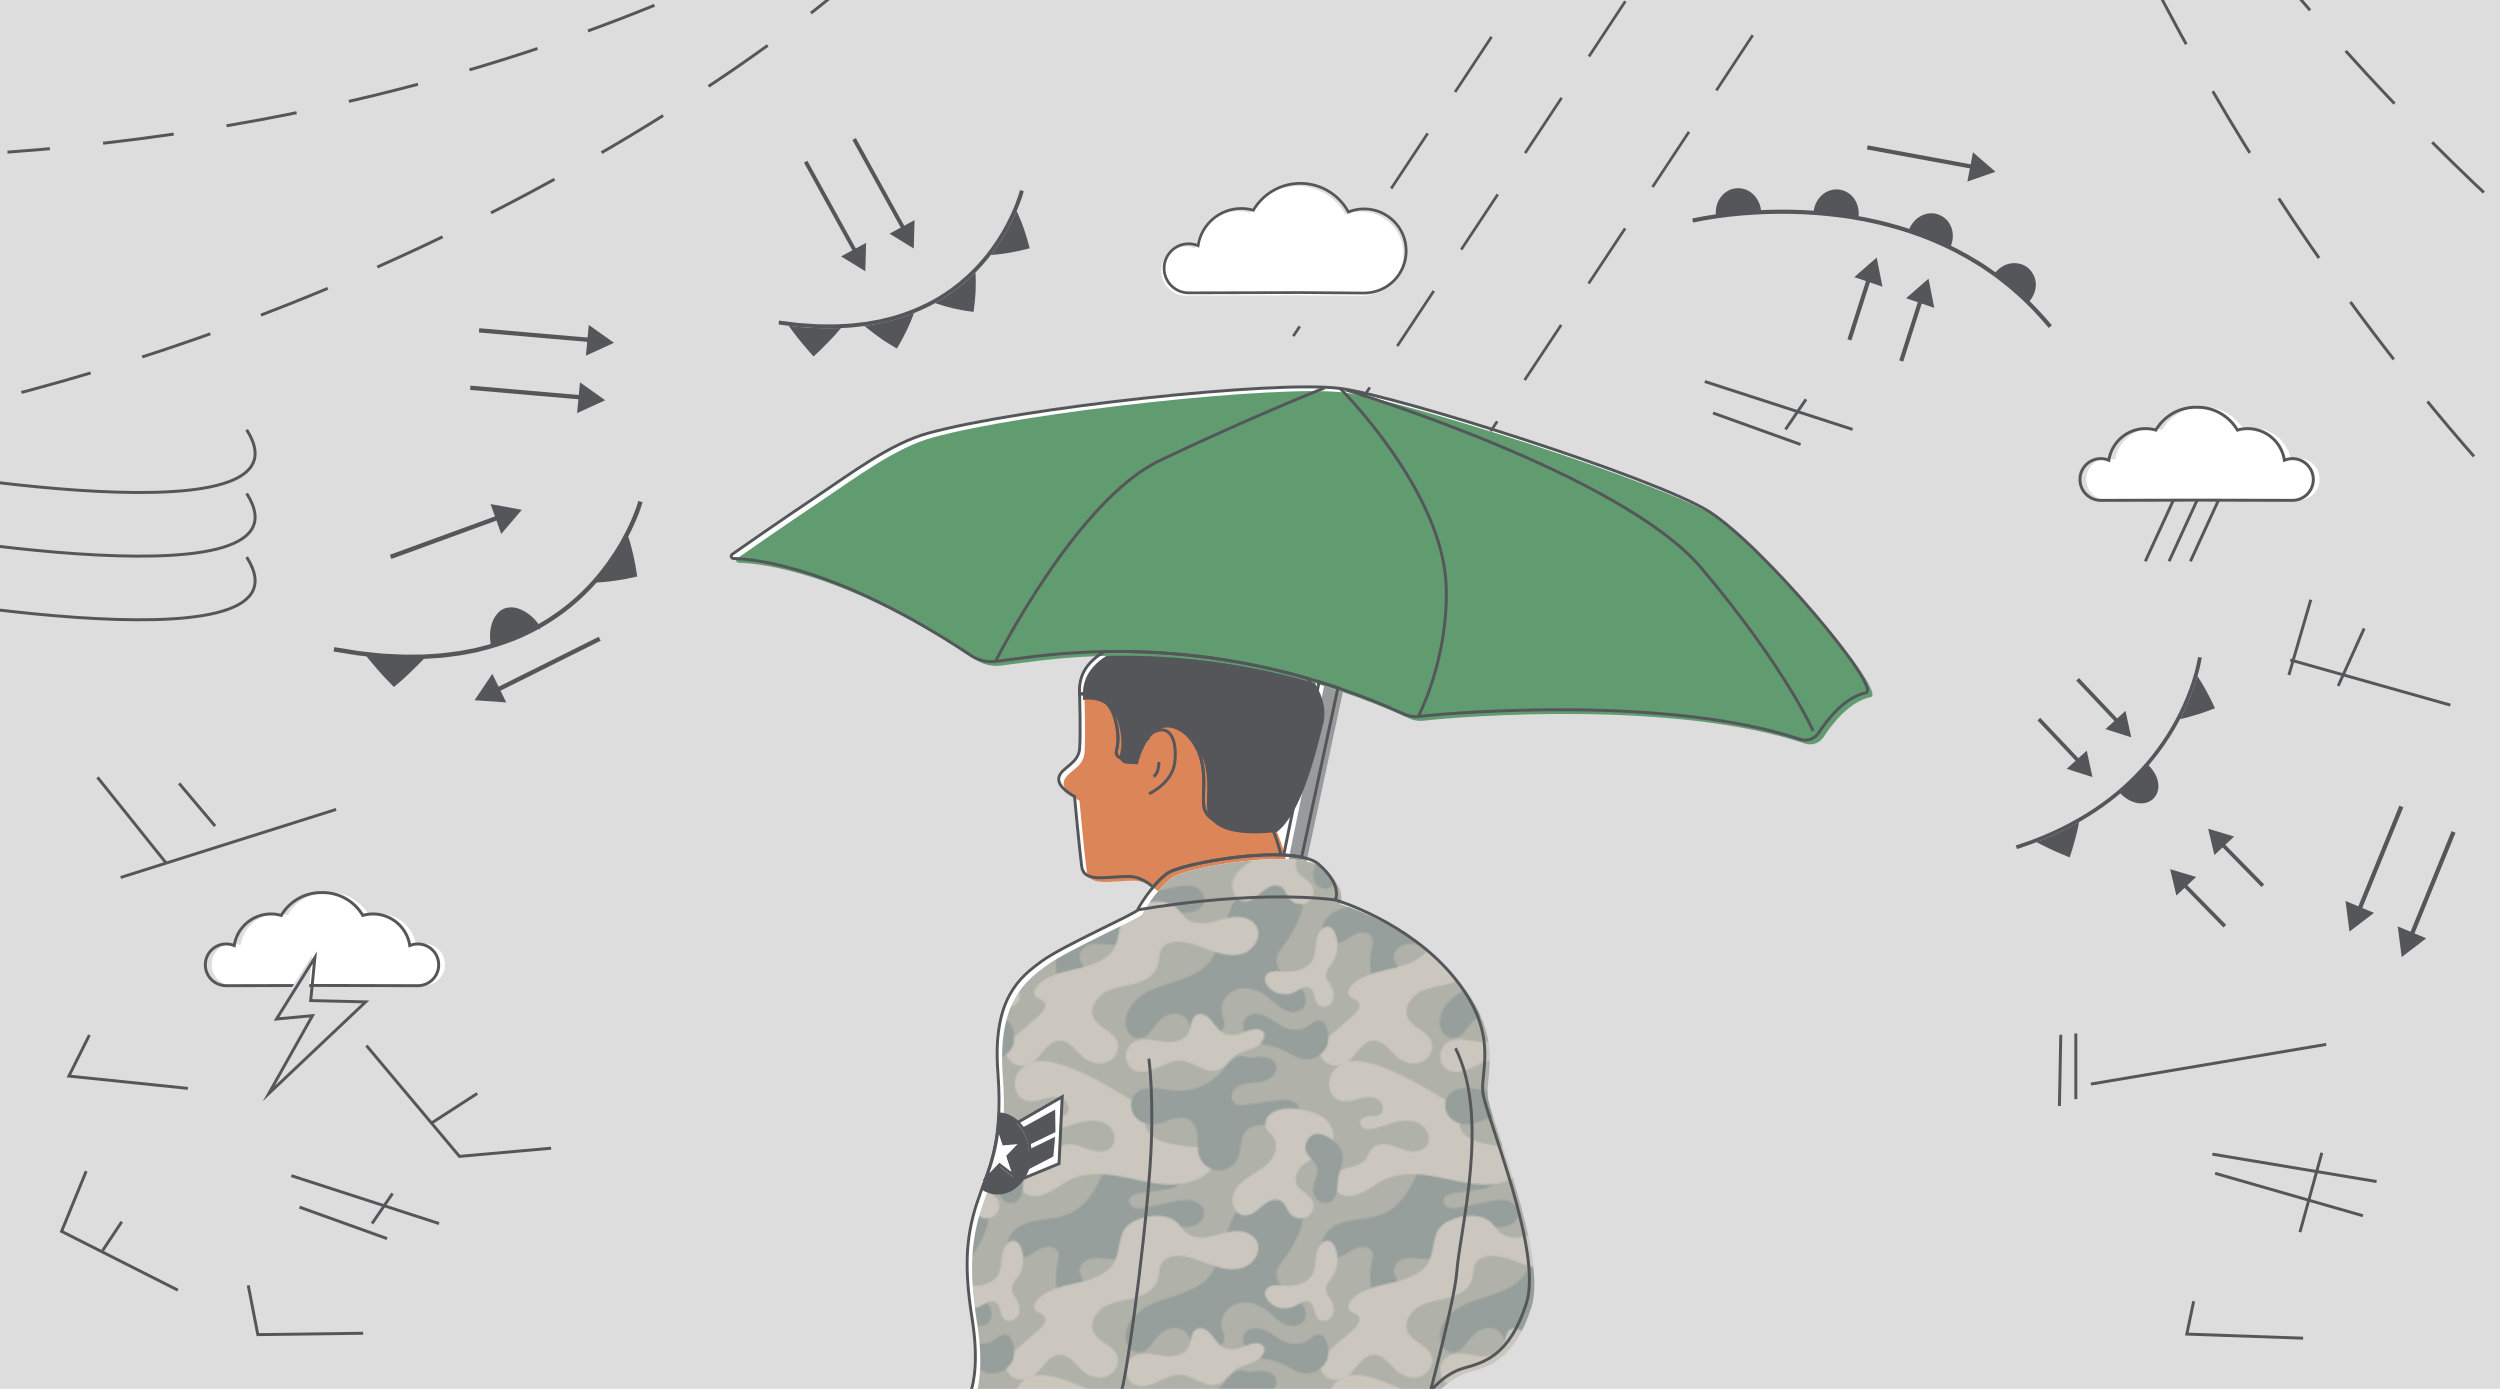 <?xml version="1.0" encoding="UTF-8"?><svg id="Layer_3" xmlns="http://www.w3.org/2000/svg" xmlns:xlink="http://www.w3.org/1999/xlink" viewBox="0 0 841.89 467.717"><defs><style>.cls-1,.cls-2,.cls-3,.cls-4,.cls-5,.cls-6,.cls-7,.cls-8,.cls-9,.cls-10,.cls-11,.cls-12{fill:none;}.cls-2{stroke-width:1.491px;}.cls-2,.cls-3,.cls-13,.cls-4,.cls-5,.cls-14,.cls-6,.cls-7,.cls-15,.cls-16,.cls-8,.cls-9,.cls-10,.cls-11,.cls-12{stroke:#54565a;stroke-miterlimit:10;}.cls-3{stroke-width:1.491px;}.cls-13{stroke-width:.587px;}.cls-13,.cls-17,.cls-14,.cls-15,.cls-16{fill:#54565a;}.cls-18{clip-path:url(#clippath);}.cls-19{fill:#fff;}.cls-20{fill:#989a9c;}.cls-21{fill:#979f9c;}.cls-22{fill:#b0b1a8;}.cls-23{fill:#ddddde;}.cls-24{fill:#cbc7bf;}.cls-25{fill:#dc8559;}.cls-26{fill:#609c70;}.cls-4{stroke-dasharray:0 0 22.278 16.708;}.cls-4,.cls-12{stroke-width:.928px;}.cls-5{stroke-width:1.271px;}.cls-14{stroke-width:.945px;}.cls-6{stroke-width:1.396px;}.cls-27{fill:url(#New_Pattern_Swatch_2);}.cls-28{clip-path:url(#clippath-1);}.cls-7{stroke-width:1.449px;}.cls-16{stroke-width:.689px;}.cls-9{stroke-width:1.334px;}.cls-10{stroke-dasharray:0 0 24.23 18.173;}.cls-11{stroke-dasharray:0 0 24 18;}</style><clipPath id="clippath"><rect class="cls-1" width="841.89" height="467.717"/></clipPath><clipPath id="clippath-1"><rect class="cls-1" x="0" y="0" width="200" height="200"/></clipPath><pattern id="New_Pattern_Swatch_2" x="0" y="0" width="200" height="200" patternTransform="translate(-4942.307 -4184.194) scale(.529)" patternUnits="userSpaceOnUse" viewBox="0 0 200 200"><g><rect class="cls-1" y="0" width="200" height="200"/><g class="cls-28"><rect class="cls-22" x="0" y="0" width="200" height="200"/><path class="cls-21" d="m128.028,84.346c-3.441,6.363-5.064,13.515-7.143,20.443-2.079,6.928-4.779,13.929-9.846,19.092-4.966,5.06-11.748,7.885-18.483,10.099s-13.697,3.978-19.882,7.445c-6.185,3.467-11.65,9.012-13.031,15.966-.605,3.05-.356,6.368,1.247,9.033,1.603,2.665,4.712,4.518,7.796,4.114,4.67-.612,7.247-5.513,10.235-9.154,2.667-3.251,6.362-5.878,10.543-6.335,4.18-.457,8.773,1.697,10.305,5.613,1.011,2.583.704,5.707,2.415,7.889,2.61,3.328,7.812,2.271,11.812.898,3.108-1.067,6.588-2.483,7.717-5.57,1.214-3.318-.887-6.846-1.357-10.347-.868-6.466,4.426-12.701,10.758-14.274,6.332-1.572,13.137.761,18.322,4.722,3.659,2.795,6.753,6.407,10.874,8.46,4.121,2.053,9.917,1.94,12.505-1.868,2.317-3.409.989-8.234-1.665-11.388-2.654-3.154-6.366-5.189-9.599-7.745-3.233-2.557-6.188-6.077-6.229-10.199-.043-4.359,3.106-7.986,5.74-11.46,4.173-5.504,7.447-11.69,9.651-18.236,1.317-3.912,2.245-8.221.888-12.119-1.726-4.96-6.868-8.09-12.051-8.937-12.774-2.086-25.249,2.259-31.521,13.858Z"/><path class="cls-21" d="m248.403,52.107c-2.581,2.31-4.013,5.599-5.523,8.716-4.201,8.674-10.011,17.186-18.751,21.25-8.918,4.148-19.49,3.032-28.663,6.58-4.535,1.754-8.85,4.933-10.413,9.538-1.563,4.604.675,10.601,5.379,11.833,3.116.816,6.382-.522,9.151-2.166,2.769-1.645,5.419-3.66,8.556-4.39,3.137-.73,7.012.316,8.246,3.291.899,2.169.167,4.623-.37,6.909-1.708,7.268-1.299,15.02,1.164,22.068,1.653,4.729,4.997,9.669,9.991,10.072,4.013.324,7.832-2.705,9.124-6.519,1.291-3.814.361-8.131-1.744-11.563-1.82-2.967-4.58-5.725-4.558-9.206.027-4.25,4.385-7.326,8.592-7.926,4.207-.6,8.457.49,12.705.619,4.248.129,9.037-1.069,11.159-4.751,2.409-4.182.554-10.133,3.709-13.785,2.057-2.381,5.517-2.866,8.659-3.031,4.975-.26,9.971-.116,14.923.43,3.993.441,8.082,1.137,11.981.166s7.596-4.181,7.608-8.199c.012-3.954-3.579-7.176-7.421-8.112-3.841-.935-7.867-.127-11.737.681-5.921,1.238-11.842,2.475-17.763,3.713-2.287.478-4.684.953-6.928.304-2.244-.649-4.235-2.82-3.833-5.121.518-2.967,4.176-4.006,7.159-4.429,5.736-.813,11.471-1.627,17.207-2.44,4.69-.665,11.27-3.247,8.178-9.114-2.084-3.954-7.182-5.915-11.319-6.311-9.96-.954-26.054-6.64-34.467.889Z"/><path class="cls-24" d="m231.086,125.698c-9.578,2.35-20.029,3.841-27.245,10.563-2.024,1.885-3.77,4.977-2.221,7.269,1.353,2.002,4.473,2.113,5.881,4.076,1.98,2.759-.809,6.369-3.381,8.587-4.599,3.966-9.198,7.932-13.797,11.899-3.452,2.977-7.194,6.559-7.16,11.117.03,4.062,3.419,7.645,7.379,8.55,3.959.905,8.215-.552,11.314-3.177,2.579-2.185,4.437-5.082,6.7-7.592,2.264-2.51,5.204-4.741,8.581-4.869,6.527-.248,10.495,6.82,15.601,10.893,4.191,3.343,10.146,4.774,15.082,2.683,4.937-2.091,8.137-8.155,6.191-13.151-2.642-6.783-12.324-8.515-15.196-15.204-2.574-5.996,1.875-12.997,7.603-16.122,5.728-3.125,12.459-3.659,18.752-5.384s12.83-5.356,14.697-11.608c1.031-3.452.522-7.391,2.398-10.466,2.13-3.491,6.674-4.698,10.763-4.614,7.128.147,13.813,3.213,20.523,5.622,6.71,2.409,14.169,4.186,20.875,1.766,6.706-2.42,11.689-10.591,8.387-16.909-2.478-4.741-8.47-6.609-13.809-6.267-5.339.342-10.406,2.386-15.648,3.457-5.242,1.071-11.178,1.002-15.35-2.347-2.363-1.897-3.896-4.644-6.111-6.712-7.312-6.826-22.784-4.487-30.392,1.321-8.72,6.657-4.064,20.54-12.523,28.226-4.914,4.465-11.552,6.835-17.896,8.392Z"/><path class="cls-21" d="m48.403,52.107c-2.581,2.31-4.013,5.599-5.523,8.716-4.201,8.674-10.012,17.186-18.751,21.25-8.918,4.148-19.49,3.032-28.663,6.58-4.535,1.754-8.85,4.933-10.413,9.538-1.563,4.604.675,10.601,5.379,11.833,3.116.816,6.382-.522,9.151-2.166,2.769-1.645,5.419-3.66,8.556-4.39,3.137-.73,7.012.316,8.246,3.291.899,2.169.167,4.623-.37,6.909-1.708,7.268-1.299,15.02,1.164,22.068,1.653,4.729,4.997,9.669,9.991,10.072,4.013.324,7.832-2.705,9.124-6.519,1.291-3.814.361-8.131-1.744-11.563-1.82-2.967-4.58-5.725-4.558-9.206.027-4.25,4.385-7.326,8.592-7.926,4.207-.6,8.457.49,12.705.619s9.037-1.069,11.159-4.751c2.409-4.182.554-10.133,3.709-13.785,2.057-2.381,5.517-2.866,8.659-3.031,4.975-.26,9.971-.116,14.923.43,3.993.441,8.082,1.137,11.981.166,3.898-.971,7.596-4.181,7.608-8.199.011-3.954-3.579-7.176-7.421-8.112s-7.867-.127-11.737.681c-5.921,1.238-11.842,2.475-17.763,3.713-2.287.478-4.684.953-6.928.304-2.244-.649-4.235-2.82-3.833-5.121.518-2.967,4.176-4.006,7.159-4.429,5.736-.813,11.471-1.627,17.207-2.44,4.69-.665,11.27-3.247,8.178-9.114-2.084-3.954-7.182-5.915-11.319-6.311-9.96-.954-26.054-6.64-34.467.889Z"/><path class="cls-24" d="m31.086,125.698c-9.577,2.35-20.029,3.841-27.245,10.563-2.024,1.885-3.77,4.977-2.221,7.269,1.353,2.002,4.473,2.113,5.881,4.076,1.98,2.759-.809,6.369-3.381,8.587-4.599,3.966-9.198,7.932-13.798,11.899-3.452,2.977-7.194,6.559-7.16,11.117.03,4.062,3.419,7.645,7.379,8.55,3.96.905,8.215-.552,11.314-3.177,2.579-2.185,4.437-5.082,6.7-7.592,2.264-2.51,5.204-4.741,8.581-4.869,6.527-.248,10.495,6.82,15.601,10.893,4.191,3.343,10.146,4.774,15.082,2.683,4.936-2.091,8.137-8.155,6.191-13.151-2.642-6.783-12.325-8.515-15.196-15.204-2.574-5.996,1.875-12.997,7.603-16.122,5.728-3.125,12.459-3.659,18.752-5.384s12.83-5.356,14.697-11.608c1.031-3.452.522-7.391,2.398-10.466,2.13-3.491,6.674-4.698,10.763-4.614,7.128.147,13.813,3.213,20.523,5.622,6.71,2.409,14.17,4.186,20.875,1.766,6.706-2.42,11.689-10.591,8.387-16.909-2.478-4.741-8.47-6.609-13.809-6.267-5.339.342-10.406,2.386-15.648,3.457-5.242,1.071-11.178,1.002-15.35-2.347-2.363-1.897-3.896-4.644-6.111-6.712-7.312-6.826-22.784-4.487-30.392,1.321-8.72,6.657-4.064,20.54-12.523,28.226-4.914,4.465-11.552,6.835-17.896,8.392Z"/><path class="cls-24" d="m190.61,192.74c-3.753,5.869-1.699,15.227,4.892,17.484,3.795,1.299,7.937.139,11.806-.919s8.137-1.98,11.768-.276c3.631,1.705,5.526,7.234,2.443,9.8-1.948,1.622-4.773,1.34-7.303,1.496-2.53.156-5.551,1.443-5.67,3.975-.077,1.644,1.239,3.109,2.782,3.684s3.254.437,4.878.168c5.325-.884,10.344-3.075,15.606-4.279s11.162-1.294,15.648,1.709c4.485,3.003,6.537,9.908,3.022,14.004-2.682,3.126-7.429,3.564-11.448,2.662s-7.735-2.878-11.754-3.784c-4.018-.906-8.765-.476-11.454,2.644-1.722,1.998-2.313,4.762-3.954,6.827-2.5,3.147-6.812,4.03-10.718,4.976-3.906.946-8.209,2.554-9.772,6.256-1.876,4.443,1.605,9.783,6.189,11.28s9.641.043,13.891-2.236c4.25-2.279,8.041-5.364,12.376-7.477,9.392-4.579,20.438-4.186,30.733-2.399,10.295,1.787,20.416,4.867,30.853,5.353,10.438.486,21.669-2.071,28.724-9.778,1.569-1.714,2.927-3.716,3.38-5.995.452-2.279-.154-4.868-1.95-6.342-1.914-1.572-4.624-1.574-7.101-1.592-7.155-.051-14.305-.875-21.285-2.453-3.764-.851-7.582-1.972-10.631-4.338s-5.197-6.235-4.545-10.038c.344-2.006,1.426-4.023.828-5.968-.537-1.745-2.251-2.81-3.835-3.718-13.101-7.51-26.074-16.259-40.044-22.087-11.339-4.731-29.766-12.072-38.356,1.361Z"/><path class="cls-24" d="m-9.389,192.74c-3.753,5.869-1.699,15.227,4.892,17.484,3.795,1.299,7.937.139,11.806-.919s8.137-1.98,11.768-.276,5.526,7.234,2.443,9.8c-1.948,1.622-4.773,1.34-7.303,1.496-2.53.156-5.551,1.443-5.67,3.975-.077,1.644,1.239,3.109,2.782,3.684,1.542.575,3.254.437,4.878.168,5.325-.884,10.344-3.075,15.606-4.279s11.162-1.294,15.648,1.709c4.485,3.003,6.537,9.908,3.022,14.004-2.682,3.126-7.429,3.564-11.448,2.662-4.019-.903-7.735-2.878-11.754-3.784-4.018-.906-8.765-.476-11.454,2.644-1.722,1.998-2.313,4.762-3.954,6.827-2.499,3.147-6.812,4.03-10.718,4.976-3.906.946-8.209,2.554-9.772,6.256-1.876,4.443,1.605,9.783,6.189,11.28,4.584,1.497,9.642.043,13.891-2.236,4.25-2.279,8.041-5.364,12.376-7.477,9.392-4.579,20.438-4.186,30.733-2.399,10.295,1.787,20.416,4.867,30.853,5.353,10.438.486,21.669-2.071,28.724-9.778,1.569-1.714,2.927-3.716,3.38-5.995.452-2.279-.154-4.868-1.95-6.342-1.914-1.572-4.624-1.574-7.101-1.592-7.155-.051-14.305-.875-21.285-2.453-3.764-.851-7.582-1.972-10.631-4.338s-5.197-6.235-4.545-10.038c.344-2.006,1.426-4.023.828-5.968-.537-1.745-2.251-2.81-3.835-3.718-13.101-7.51-26.074-16.259-40.044-22.087-11.34-4.731-29.766-12.072-38.356,1.361Z"/><path class="cls-21" d="m137.222,183.136c-2.796-2.054-6.886-1.186-9.679.873-2.793,2.059-4.703,5.064-6.958,7.701-7.324,8.563-18.895,13.302-30.121,12.336-4.552-.392-9.016-1.657-13.584-1.76s-9.528,1.226-12.231,4.91c-2.829,3.854-2.325,9.604.7,13.307,3.025,3.702,8.137,5.366,12.882,4.784,3.832-.47,7.368-2.233,11.074-3.313s7.995-1.384,11.161.825c3.433,2.394,4.506,6.98,4.696,11.161.19,4.181-.209,8.521,1.323,12.415,1.901,4.83,6.884,8.279,12.074,8.355,5.19.077,10.273-3.223,12.316-7.995,2.335-5.455.998-12.393,4.821-16.931,3.099-3.679,8.483-4.35,13.287-4.114s9.776,1.091,14.313-.504c4.538-1.595,8.256-6.883,6.114-11.189-1.157-2.324-3.706-3.699-6.269-4.114-2.563-.415-5.179-.016-7.747.372-6.503.983-13.017,1.896-19.54,2.739-2.395.31-5.055.547-7.006-.876-2.545-1.856-2.586-5.926-.735-8.474,1.851-2.548,5.023-3.799,8.125-4.347,4.262-.752,8.752-.44,12.791-1.995s7.52-6.033,5.895-10.044c-1.64-4.049-6.945-4.807-11.311-4.949-2.121.175-4.271.653-6.392.828Z"/><path class="cls-24" d="m190.61-7.26c-3.753,5.869-1.699,15.227,4.892,17.484,3.795,1.299,7.937.139,11.806-.919s8.137-1.98,11.768-.276c3.631,1.705,5.526,7.234,2.443,9.8-1.948,1.622-4.773,1.34-7.303,1.496-2.53.155-5.551,1.443-5.67,3.974-.077,1.644,1.239,3.109,2.782,3.684s3.254.437,4.878.168c5.325-.884,10.344-3.075,15.606-4.279,5.262-1.203,11.162-1.294,15.648,1.709,4.485,3.003,6.537,9.908,3.022,14.004-2.682,3.127-7.429,3.564-11.448,2.662-4.019-.903-7.735-2.878-11.754-3.784-4.018-.906-8.765-.476-11.454,2.644-1.722,1.998-2.313,4.762-3.954,6.827-2.5,3.147-6.812,4.03-10.718,4.975-3.906.946-8.209,2.554-9.772,6.256-1.876,4.443,1.605,9.783,6.189,11.28,4.584,1.497,9.641.043,13.891-2.236,4.25-2.279,8.041-5.364,12.376-7.477,9.392-4.579,20.438-4.186,30.733-2.399,10.295,1.787,20.416,4.867,30.853,5.353,10.438.486,21.669-2.071,28.724-9.778,1.569-1.714,2.927-3.716,3.38-5.995.452-2.279-.154-4.868-1.95-6.342-1.914-1.572-4.624-1.574-7.101-1.592-7.155-.051-14.305-.875-21.285-2.453-3.764-.851-7.582-1.972-10.631-4.338-3.049-2.366-5.197-6.235-4.545-10.038.344-2.006,1.426-4.023.828-5.968-.537-1.745-2.251-2.81-3.835-3.718-13.101-7.51-26.074-16.259-40.044-22.087-11.339-4.732-29.766-12.072-38.356,1.361Z"/><path class="cls-24" d="m-9.389-7.26c-3.753,5.869-1.699,15.227,4.892,17.484,3.795,1.299,7.937.139,11.806-.919s8.137-1.98,11.768-.276c3.631,1.705,5.526,7.234,2.443,9.8-1.948,1.622-4.773,1.34-7.303,1.496-2.53.155-5.551,1.443-5.67,3.974-.077,1.644,1.239,3.109,2.782,3.684,1.542.575,3.254.437,4.878.168,5.325-.884,10.344-3.075,15.606-4.279,5.262-1.203,11.162-1.294,15.648,1.709,4.485,3.003,6.537,9.908,3.022,14.004-2.682,3.127-7.429,3.564-11.448,2.662-4.019-.903-7.735-2.878-11.754-3.784s-8.765-.476-11.454,2.644c-1.722,1.998-2.313,4.762-3.954,6.827-2.499,3.147-6.812,4.03-10.718,4.975-3.906.946-8.209,2.554-9.772,6.256-1.876,4.443,1.605,9.783,6.189,11.28,4.584,1.497,9.642.043,13.891-2.236,4.25-2.279,8.041-5.364,12.376-7.477,9.392-4.579,20.438-4.186,30.733-2.399,10.295,1.787,20.416,4.867,30.853,5.353,10.438.486,21.669-2.071,28.724-9.778,1.569-1.714,2.927-3.716,3.38-5.995.452-2.279-.154-4.868-1.95-6.342-1.914-1.572-4.624-1.574-7.101-1.592-7.155-.051-14.305-.875-21.285-2.453-3.764-.851-7.582-1.972-10.631-4.338-3.049-2.366-5.197-6.235-4.545-10.038.344-2.006,1.426-4.023.828-5.968-.537-1.745-2.251-2.81-3.835-3.718C55.909,5.957,42.936-2.792,28.967-8.62,17.627-13.352-.799-20.693-9.389-7.26Z"/><path class="cls-21" d="m137.222-16.864c-2.796-2.054-6.886-1.186-9.679.873-2.793,2.059-4.703,5.064-6.958,7.701-7.324,8.563-18.895,13.302-30.121,12.336-4.552-.392-9.016-1.657-13.584-1.76s-9.528,1.226-12.231,4.91c-2.829,3.854-2.325,9.604.7,13.307,3.025,3.702,8.137,5.366,12.882,4.784,3.832-.47,7.368-2.233,11.074-3.313,3.706-1.08,7.995-1.384,11.161.824,3.433,2.394,4.506,6.98,4.696,11.161.19,4.181-.209,8.521,1.323,12.415,1.901,4.83,6.884,8.279,12.074,8.356,5.19.077,10.273-3.223,12.316-7.995,2.335-5.455.998-12.393,4.821-16.931,3.099-3.678,8.483-4.35,13.287-4.114,4.804.237,9.776,1.091,14.313-.504,4.538-1.595,8.256-6.883,6.114-11.189-1.157-2.325-3.706-3.699-6.269-4.114-2.563-.415-5.179-.016-7.747.372-6.503.983-13.017,1.896-19.54,2.739-2.395.31-5.055.547-7.006-.876-2.545-1.856-2.586-5.926-.735-8.474,1.851-2.548,5.023-3.799,8.125-4.347,4.262-.752,8.752-.44,12.791-1.995,4.039-1.555,7.52-6.033,5.895-10.044-1.64-4.049-6.945-4.808-11.311-4.949-2.121.175-4.271.653-6.392.828Z"/><path class="cls-24" d="m152.61,17.973c-3.535,2.251-5.714,7.213-3.504,10.773.966,1.555,2.576,2.589,3.757,3.988,3.614,4.284,2.324,11.08-1.153,15.475-3.478,4.395-8.599,7.093-13.293,10.154-4.694,3.062-9.336,6.963-10.83,12.365s1.747,12.333,7.337,12.731c4.435.316,8.04-3.252,11.406-6.156s8.301-5.434,12.028-3.01c2.63,1.711,3.411,5.176,5.366,7.63,2.51,3.151,7.277,4.359,10.873,2.544s5.439-6.608,3.755-10.267c-2.057-4.469-8.014-6.101-10.067-10.571-1.781-3.878.115-8.599,3.175-11.574,3.059-2.974,7.082-4.695,10.797-6.794,3.715-2.099,7.383-4.878,8.806-8.9,2.218-6.266-2.045-13.337-7.859-16.558-7.479-4.143-22.919-6.718-30.594-1.831Z"/><path class="cls-21" d="m161.073,164.015c-4.476-1.754-8.064-5.235-12.389-7.332-4.325-2.097-10.329-2.341-13.191,1.521-2.341,3.16-1.447,7.89,1.142,10.85,2.589,2.96,6.454,4.468,10.269,5.423,3.815.955,7.765,1.474,11.406,2.96,4.71,1.923,8.814,5.427,13.821,6.329,6.325,1.139,13.19-2.692,15.542-8.673,1.822-4.633.186-17.564-6.763-15.65-3.031.835-5.521,4.257-8.992,5.141-3.562.907-7.409.776-10.845-.57Z"/><path class="cls-24" d="m113.359,158.673c-2.131-2.5-5.68-4.427-8.642-3.007-4.096,1.964-3.475,7.983-5.688,11.95-3.074,5.509-10.806,5.901-17.032,4.889-6.226-1.012-13.217-2.565-18.373,1.069-5.545,3.908-5.382,13.732.517,17.08,4.628,2.626,10.467,1.029,15.314-1.167,4.847-2.196,9.772-5.006,15.081-4.643,8.176.559,15.536,8.569,23.329,6.032,4.9-1.596,7.614-6.808,11.911-9.652,4.886-3.234,12.335-3.128,16.025-8.154,3.019-4.112,2.517-7.476-2.265-8.223-4.597-.717-10.154,3.074-14.718,3.614-8.553,1.012-10.575-4.06-15.459-9.788Z"/><path class="cls-24" d="m183.312,102.182c-2.087,2.506-2.645,5.919-2.963,9.164-.319,3.245-.509,6.623-2.062,9.49-1.777,3.282-5.173,5.466-8.767,6.474s-7.397.959-11.117.665c-3.652-.289-8.243-.326-9.878,2.954-1.233,2.473.115,5.513,2.047,7.49,4.145,4.24,11.102,5.408,16.404,2.753,3.059-1.532,6.404-4.246,9.442-2.673,3.695,1.913,2.465,7.982,5.48,10.848,2.637,2.507,7.478.957,9.113-2.293,1.635-3.251.7-7.283-1.236-10.363-1.087-1.729-2.509-3.365-2.809-5.386-.511-3.439,2.316-6.33,4.217-9.241,3.261-4.995,3.728-11.07,2.125-16.708-1.431-5.032-5.52-8.547-9.995-3.174Z"/><path class="cls-21" d="m178.639,32.088c-4.083,1.946-5.997,7.465-3.995,11.521,1.771,3.587,5.971,5.83,6.791,9.745.772,3.681-1.773,7.165-2.576,10.839-.686,3.138.034,6.668,2.285,8.959s6.1,3.021,8.818,1.308c2.18-1.374,3.306-3.96,3.762-6.496.456-2.536.367-5.143.766-7.688.462-2.944,1.564-5.744,2.317-8.626.753-2.883,1.145-5.987.186-8.808-1.97-5.793-12.225-13.675-18.355-10.754Z"/></g></g></pattern></defs><g class="cls-18"><rect class="cls-23" width="841.89" height="467.717"/><g><path class="cls-19" d="m443.713,229.245c-1.287-.396-2.57-.782-3.845-1.15.989,1.51,2.139,3.62,2.834,6.094l1.011-4.944Z"/><path class="cls-19" d="m427.642,277.902s1.929,4.246,3.2,9.648c.317.01.624.029.935.044l5.137-25.113c-2.426,6.474-5.496,12.485-9.272,15.422Z"/><path class="cls-19" d="m427.642,277.902c-12.529,1.528-20.198-.674-22.337-5.258-2.139-4.584,3.563-18.707-8.354-27.569-11.918-8.862-16.374,10.025-16.374,10.025l-3.35-.181c-1.263-.068-2.117-1.287-1.771-2.503.597-2.094.953-5.665-.561-11.017-2.68-9.475-11.863-8.02-11.863-8.02,0,0,.395,13.04.019,18.308-.376,5.268-6.234,6.375-6.987,9.762-.753,3.387,5.264,6.412,5.264,6.412,0,0,1.66,17.912,2.412,23.557.753,5.644,8.279,3.387,15.804,3.387,3.331,0,6.143,1.696,8.247,3.587,1.515-1.801,3.217-3.534,4.924-4.716,3.508-2.428,23.845-6.597,38.127-6.126-1.272-5.402-3.2-9.648-3.2-9.648Z"/><path class="cls-19" d="m442.702,234.189c.651,2.317.899,4.938.22,7.655-1.16,4.64-3.131,12.965-6.007,20.637l-5.137,25.113c2.207.107,4.256.328,6.047.698l12.215-57.003c-2.125-.721-4.233-1.399-6.327-2.044l-1.011,4.944Z"/><path class="cls-19" d="m498.831,367.43c-.753-7.526,5.645-19.944-9.784-38.758-15.428-18.815-39.887-25.964-39.887-25.964,0,0,2.634-4.892-5.645-12.041-1.275-1.101-3.25-1.87-5.691-2.374-1.791-.37-3.84-.591-6.047-.698-.311-.015-.618-.033-.935-.044-14.282-.47-34.619,3.698-38.127,6.126-1.707,1.182-3.409,2.914-4.924,4.716-2.827,3.362-4.991,6.967-5.236,7.702-.376,1.129-25.212,12.041-32.361,17.31-7.15,5.268-16.557,12.418-14.676,37.253,1.881,24.836-3.387,32.738-7.15,44.403-3.763,11.665-4.139,22.201-1.505,38.758,2.634,16.557-.376,24.083-.376,24.083l154.658.376s4.516-6.021,11.289-7.902c6.773-1.882,15.428-4.139,21.073-21.825,5.645-17.686-13.923-63.594-14.676-71.12Z"/><path class="cls-19" d="m442.702,234.189c-.695-2.474-1.845-4.584-2.834-6.094-26.338-7.605-49.993-9.369-68.537-9.012-5.614,3.488-8.75,7.692-8.297,14.297,0,0,9.183-1.455,11.863,8.02,1.514,5.352,1.157,8.923.561,11.017-.347,1.216.508,2.435,1.771,2.503l3.35.181s4.457-18.887,16.374-10.025c11.917,8.862,6.215,22.985,8.354,27.569,2.139,4.584,9.808,6.786,22.337,5.258,3.776-2.937,6.846-8.947,9.272-15.422,2.875-7.672,4.847-15.996,6.007-20.637.679-2.717.431-5.338-.22-7.655Z"/><path class="cls-19" d="m574.932,171.866c-18.029-11.306-104.546-38.821-124.142-41.399-21.755-2.862-108.098,6.563-138.961,15.12-12.58,3.488-25.893,13.55-37.586,21.391-13.017,8.728-23.842,16.276-28.196,19.332-.615.432-.325,1.397.426,1.418,8.063.219,35.537,3.3,79.048,32.048.27.178.589.391.932.62,2.436,1.63,5.37,2.338,8.28,1.992,2.13-.253,4.913-.601,8.152-1.045,7.03-.964,16.718-2.032,28.446-2.258,18.544-.357,42.2,1.407,68.537,9.012,1.275.368,2.558.754,3.845,1.15,2.094.644,4.202,1.323,6.327,2.044,7.314,2.482,14.797,5.413,22.412,8.9,1.457.667,3.058.938,4.65.755,13.633-1.565,84.823-6.999,128.523,7.667,2.37.796,4.959-.103,6.324-2.198,2.983-4.58,8.779-11.976,15.847-13.431,5.964-1.228-34.836-49.809-52.865-61.116Z"/></g><g><path class="cls-1" d="m445.89,231.012c-1.287-.396-2.57-.782-3.845-1.15.989,1.51,2.139,3.62,2.834,6.094l1.011-4.944Z"/><path class="cls-1" d="m429.82,279.669s1.929,4.246,3.2,9.648c.317.01.624.029.935.044l5.137-25.113c-2.426,6.474-5.496,12.485-9.272,15.422Z"/><path class="cls-25" d="m429.82,279.669c-12.529,1.528-20.198-.674-22.337-5.258-2.139-4.584,3.563-18.707-8.354-27.569-11.918-8.862-16.374,10.025-16.374,10.025l-3.35-.181c-1.263-.068-2.117-1.287-1.771-2.503.597-2.094.953-5.665-.561-11.017-2.68-9.475-11.863-8.02-11.863-8.02,0,0,.395,13.04.019,18.308-.376,5.268-6.234,6.375-6.987,9.762-.753,3.387,5.264,6.412,5.264,6.412,0,0,1.66,17.912,2.412,23.557.753,5.644,8.279,3.387,15.804,3.387,3.331,0,6.143,1.696,8.247,3.587,1.515-1.801,3.217-3.534,4.924-4.716,3.508-2.428,23.845-6.597,38.127-6.126-1.272-5.402-3.2-9.648-3.2-9.648Z"/><path class="cls-20" d="m444.879,235.956c.651,2.317.899,4.938.22,7.655-1.16,4.64-3.131,12.965-6.007,20.637l-5.137,25.113c2.207.107,4.256.328,6.047.698l12.215-57.003c-2.125-.721-4.233-1.399-6.327-2.044l-1.011,4.944Z"/><path class="cls-27" d="m501.009,369.197c-.753-7.526,5.645-19.944-9.784-38.758-15.428-18.815-39.887-25.964-39.887-25.964,0,0,2.634-4.892-5.645-12.041-1.275-1.101-3.25-1.87-5.691-2.374-1.791-.37-3.84-.591-6.047-.698-.311-.015-.618-.033-.935-.044-14.282-.47-34.619,3.698-38.127,6.126-1.707,1.182-3.409,2.914-4.924,4.716-2.827,3.362-4.991,6.967-5.236,7.702-.376,1.129-25.212,12.041-32.361,17.31-7.15,5.268-16.557,12.418-14.676,37.253,1.881,24.836-3.387,32.738-7.15,44.403-3.763,11.665-4.139,22.201-1.505,38.758,2.634,16.557-.376,24.083-.376,24.083l154.658.376s4.516-6.021,11.289-7.902c6.773-1.882,15.428-4.139,21.073-21.825,5.645-17.686-13.923-63.594-14.676-71.12Z"/><path class="cls-15" d="m444.879,235.956c-.695-2.474-1.845-4.584-2.834-6.094-26.338-7.605-49.993-9.369-68.537-9.012-5.614,3.488-8.75,7.692-8.297,14.297,0,0,9.183-1.455,11.863,8.02,1.514,5.352,1.157,8.923.561,11.017-.347,1.216.508,2.435,1.771,2.503l3.35.181s4.457-18.887,16.374-10.025c11.917,8.862,6.215,22.985,8.354,27.569,2.139,4.584,9.808,6.786,22.337,5.258,3.776-2.937,6.846-8.947,9.272-15.422,2.875-7.672,4.847-15.996,6.007-20.637.679-2.717.431-5.338-.22-7.655Z"/><path class="cls-26" d="m577.109,173.633c-18.029-11.306-104.546-38.821-124.142-41.399-21.755-2.862-108.098,6.563-138.961,15.12-12.58,3.488-25.893,13.55-37.586,21.391-13.017,8.728-23.842,16.276-28.196,19.332-.615.432-.325,1.397.426,1.418,8.063.219,35.537,3.3,79.048,32.048.27.178.589.391.932.62,2.436,1.63,5.37,2.338,8.28,1.992,2.13-.253,4.913-.601,8.152-1.045,7.03-.964,16.718-2.032,28.446-2.258,18.544-.357,42.2,1.407,68.537,9.012,1.275.368,2.558.754,3.845,1.15,2.094.644,4.202,1.323,6.327,2.044,7.314,2.482,14.797,5.413,22.412,8.9,1.457.667,3.058.938,4.65.755,13.633-1.565,84.823-6.999,128.523,7.667,2.37.796,4.959-.103,6.324-2.198,2.983-4.58,8.779-11.976,15.847-13.431,5.964-1.228-34.836-49.809-52.865-61.116Z"/></g><g><path class="cls-1" d="m444.226,229.589c-1.287-.396-2.57-.782-3.845-1.15.989,1.51,2.139,3.62,2.834,6.094l1.011-4.944Z"/><path class="cls-1" d="m428.156,278.246s1.929,4.246,3.2,9.648c.317.01.624.029.935.044l5.137-25.113c-2.426,6.474-5.496,12.485-9.272,15.422Z"/><path class="cls-8" d="m428.156,278.246c-12.529,1.528-20.198-.674-22.337-5.258-2.139-4.584,3.563-18.707-8.354-27.569-11.918-8.862-16.374,10.025-16.374,10.025l-3.35-.181c-1.263-.068-2.117-1.287-1.771-2.503.597-2.094.953-5.665-.561-11.017-2.68-9.475-11.863-8.02-11.863-8.02,0,0,.395,13.04.019,18.308-.376,5.268-6.234,6.375-6.987,9.762-.753,3.387,5.264,6.412,5.264,6.412,0,0,1.66,17.912,2.412,23.557.753,5.644,8.279,3.387,15.804,3.387,3.331,0,6.143,1.696,8.247,3.587,1.515-1.801,3.217-3.534,4.924-4.716,3.508-2.428,23.845-6.597,38.127-6.126-1.272-5.402-3.2-9.648-3.2-9.648Z"/><path class="cls-8" d="m443.215,234.533c.651,2.317.899,4.938.22,7.655-1.16,4.64-3.131,12.965-6.007,20.637l-5.137,25.113c2.207.107,4.256.328,6.047.698l12.215-57.003c-2.125-.721-4.233-1.399-6.327-2.044l-1.011,4.944Z"/><path class="cls-8" d="m499.345,367.774c-.753-7.526,5.645-19.944-9.784-38.758-15.428-18.815-39.887-25.964-39.887-25.964,0,0,2.634-4.892-5.645-12.041-1.275-1.101-3.25-1.87-5.691-2.374-1.791-.37-3.84-.591-6.047-.698-.311-.015-.618-.033-.935-.044-14.282-.47-34.619,3.698-38.127,6.126-1.707,1.182-3.409,2.914-4.924,4.716-2.827,3.362-4.991,6.967-5.236,7.702-.376,1.129-25.212,12.041-32.361,17.31-7.15,5.268-16.557,12.418-14.676,37.253,1.881,24.836-3.387,32.738-7.15,44.403-3.763,11.665-4.139,22.201-1.505,38.758,2.634,16.557-.376,24.083-.376,24.083l154.658.376s4.516-6.021,11.289-7.902c6.773-1.882,15.428-4.139,21.073-21.825,5.645-17.686-13.923-63.594-14.676-71.12Z"/><path class="cls-8" d="m443.215,234.533c-.695-2.474-1.845-4.584-2.834-6.094-26.338-7.605-49.993-9.369-68.537-9.012-5.614,3.488-8.75,7.692-8.297,14.297,0,0,9.183-1.455,11.863,8.02,1.514,5.352,1.157,8.923.561,11.017-.347,1.216.508,2.435,1.771,2.503l3.35.181s4.457-18.887,16.374-10.025c11.917,8.862,6.215,22.985,8.354,27.569,2.139,4.584,9.808,6.786,22.337,5.258,3.776-2.937,6.846-8.947,9.272-15.422,2.875-7.672,4.847-15.996,6.007-20.637.679-2.717.431-5.338-.22-7.655Z"/><path class="cls-8" d="m575.445,172.21c-18.029-11.306-104.546-38.821-124.142-41.399-21.755-2.862-108.098,6.563-138.961,15.12-12.58,3.488-25.893,13.55-37.586,21.391-13.017,8.728-23.842,16.276-28.196,19.332-.615.432-.325,1.397.426,1.418,8.063.219,35.537,3.3,79.048,32.048.27.178.589.391.932.62,2.436,1.63,5.37,2.338,8.28,1.992,2.13-.253,4.913-.601,8.152-1.045,7.03-.964,16.718-2.032,28.446-2.258,18.544-.357,42.2,1.407,68.537,9.012,1.275.368,2.558.754,3.845,1.15,2.094.644,4.202,1.323,6.327,2.044,7.314,2.482,14.797,5.413,22.412,8.9,1.457.667,3.058.938,4.65.755,13.633-1.565,84.823-6.999,128.523,7.667,2.37.796,4.959-.103,6.324-2.198,2.983-4.58,8.779-11.976,15.847-13.431,5.964-1.228-34.836-49.809-52.865-61.116Z"/></g><path class="cls-8" d="m481.659,468.621s8.201-31.082,8.888-40.019c1.169-15.2,11.302-51.835-.39-75.608"/><path class="cls-8" d="m386.878,356.501s2.004,14.112.39,36.635c-2.22,30.985-8.389,73.351-9.743,75.608"/><path class="cls-8" d="m383.069,306.438s37.423-6.951,66.604-3.387"/><path class="cls-8" d="m386.938,267.308s7.895-3.553,8.688-10.693c.835-7.519-1.671-13.367-7.853-9.691,0,0-1.504,1.17-1.17,2.339"/><path class="cls-8" d="m390.28,256.614s0,4.01-1.838,4.845"/><path class="cls-15" d="m344.42,396.902c1.557-2.306,2.493-5.26,2.493-8.482,0-4.246-1.63-8.02-4.163-10.464-1.728-1.668-3.876-2.707-6.22-2.851-.077,1.593-.192,3.096-.343,4.516l1.854,5.566,5.931-.525-4.546,4.684,2.242,6.729-5.051-3.834-4.546,4.684.075-.371c-.436,1.221-.881,2.425-1.323,3.636,1.536,1.003,3.289,1.575,5.153,1.575,3.4,0,6.438-1.893,8.443-4.863Z"/><path class="cls-19" d="m344.05,397.272l12.218-5.031,1.073-22.528-14.96,8.613c2.532,2.444,4.163,6.218,4.163,10.464,0,3.221-.936,6.176-2.493,8.482Z"/><path class="cls-19" d="m331.702,397.295l4.546-4.684,5.051,3.834-2.242-6.729,4.546-4.684-5.931.525-1.854-5.566c-.747,7.048-2.327,12.136-4.041,16.933l-.075.371Z"/><path class="cls-8" d="m446.084,130.643c-2.013.671-27.29,11-55.474,24.421-28.184,13.421-55.365,67.665-55.365,67.665"/><path class="cls-8" d="m451.303,130.811s34.8,34.53,35.725,66.915c.698,24.446-9.412,43.562-9.412,43.562"/><path class="cls-8" d="m453.148,131.272s92.786,28.064,119.78,60.008c28.239,33.416,37.652,54.831,37.652,54.831"/><path class="cls-14" d="m347.177,387.291l7.6-3.681-.504,5.539-7.893,4.11s.448-3.761.797-5.969Z"/><path class="cls-14" d="m345.065,379.857l9.8-5.407.084,6.505-7.857,3.802s-.338-3.126-2.028-4.9Z"/><path class="cls-8" d="m344.42,396.902l12.218-5.031,1.073-22.528-14.96,8.613c2.532,2.444,4.163,6.218,4.163,10.464,0,3.221-.936,6.176-2.493,8.482Z"/><path class="cls-8" d="m332.071,396.925l4.546-4.684,5.051,3.834-2.242-6.729,4.546-4.684-5.931.525-1.854-5.566c-.747,7.048-2.327,12.136-4.041,16.933l-.075.371Z"/><g><path class="cls-16" d="m181.493,211.012c-1.555-2.432-3.605-4.141-5.679-5.18-1.044-.523-2.084-.849-3.075-.936-.497-.046-.977-.022-1.453.048-.487.049-.959.162-1.414.345-.91.367-1.668.983-2.292,1.797-.653.753-1.17,1.704-1.543,2.801-.74,2.185-.927,4.967-.286,7.744,5.484-1.658,10.78-3.843,15.742-6.619Z"/><path class="cls-3" d="m215.682,168.914c-.684,2.29-1.634,4.784-2.693,7.141-1.068,2.378-2.269,4.705-3.558,6.983-2.626,4.529-5.686,8.806-9.144,12.712-6.905,7.838-15.497,14.044-25.02,18.309-4.788,2.091-9.807,3.656-14.927,4.874-2.599.467-5.162,1.091-7.809,1.349-1.316.157-2.624.365-3.947.484l-3.985.263-1.992.134-2.006.011-4.011.028c-2.678-.051-5.364-.245-8.046-.368-2.682-.299-5.367-.541-8.047-.879l-8.04-1.29"/><path class="cls-17" d="m132.661,231.346l2.927-2.494c.96-.877,1.9-1.768,2.82-2.652.92-.886,1.82-1.771,2.7-2.656.88-.879,1.741-1.76,2.572-2.719-.871.081-1.752.082-2.632.082l-2.64.017-2.64.016-2.649-.136c-1.766-.112-3.532-.13-5.298-.313l-5.298-.561c1.553,1.931,3.172,3.872,4.856,5.818,1.683,1.941,3.45,3.723,5.284,5.598Z"/><path class="cls-17" d="m214.586,194.149c-.702-5.219-1.868-10.191-3.448-14.846-1.557,3.064-3.318,6.031-5.252,8.875-1.968,2.821-4.093,5.524-6.387,8.074,4.898-.186,9.955-.887,15.088-2.104Z"/></g><g><path class="cls-13" d="m714.127,266.838c1.671,1.779,3.678,2.931,5.659,3.298,1.971.365,3.85-.131,5.215-1.413,1.294-1.355,1.817-3.222,1.462-5.205-.345-1.983-1.478-3.995-3.244-5.68-2.781,3.235-5.826,6.246-9.093,9.001Z"/><path class="cls-5" d="m740.84,221.351c-.272,1.717-.721,3.633-1.228,5.464-.507,1.851-1.123,3.686-1.777,5.507-1.343,3.633-2.948,7.184-4.803,10.6-3.717,6.828-8.394,13.138-13.877,18.666-10.966,11.116-25.026,18.934-40.126,23.725"/><path class="cls-17" d="m696.997,288.735c.676-1.947,1.241-4.004,1.777-5.976l.757-2.955c.227-1.0.433-2.004.63-2.993-4.607,2.59-9.391,4.911-14.377,6.772,1.779.929,3.61,1.839,5.489,2.728,1.861.843,3.764,1.64,5.723,2.424Z"/><path class="cls-17" d="m745.893,238.505c-1.724-3.851-3.685-7.49-5.888-10.834-1.458,4.995-3.443,9.888-5.891,14.528,3.912-.911,7.87-2.127,11.778-3.693Z"/></g><g><path class="cls-9" d="m344.131,64.195c-.514,1.867-1.237,3.918-2.043,5.86-.817,1.957-1.72,3.889-2.717,5.773-1.994,3.768-4.358,7.338-7.021,10.642-5.333,6.608-11.969,12.086-19.499,15.948-3.779,1.902-7.736,3.468-11.837,4.644-1.022.301-2.074.514-3.108.778l-1.558.379c-.522.116-1.056.19-1.583.287l-3.172.557c-1.067.142-2.143.241-3.213.366-2.134.301-4.313.317-6.474.446-1.079.086-2.173.023-3.261.025l-3.267-.03c-2.182-.134-4.367-.271-6.55-.442l-6.562-.805"/><path class="cls-17" d="m273.967,120.044c1.672-1.488,3.293-3.136,4.833-4.699.771-.794,1.525-1.579,2.26-2.379.734-.836,1.448-1.672,2.143-2.507-5.845.246-11.752.012-17.628-.774,1.278,1.741,2.602,3.588,4.002,5.262,1.399,1.695,2.862,3.395,4.389,5.097Z"/><path class="cls-17" d="m302.022,117.376c2.374-3.914,4.332-7.925,5.8-11.969-5.331,2.139-10.968,3.56-16.725,4.374,1.657,1.383,3.386,2.665,5.214,3.979.916.67,1.842,1.27,2.791,1.856.95.593,1.923,1.18,2.92,1.76Z"/><path class="cls-17" d="m327.84,105.05c.332-2.303.582-4.532.688-6.753.083-2.248.118-4.382-.035-6.556-4.019,4.091-8.63,7.564-13.644,10.326,4.072,1.437,8.389,2.399,12.99,2.983Z"/><path class="cls-17" d="m346.757,83.601c-1.103-4.457-2.573-8.669-4.382-12.568-1.131,2.643-2.439,5.222-3.89,7.713-1.462,2.486-3.097,4.862-4.841,7.148,4.27-.327,8.688-1.077,13.112-2.293Z"/></g><g><path class="cls-17" d="m593.062,70.973c-.244-2.265-1.25-4.261-2.757-5.625-1.504-1.388-3.507-2.131-5.631-1.945-4.28.398-7.241,4.457-6.838,8.986,5.032-.73,10.127-1.19,15.226-1.416Z"/><path class="cls-17" d="m625.881,73.029c.259-2.259-.286-4.415-1.459-6.104-1.169-1.681-2.978-2.803-5.096-3.103-2.124-.232-4.151.459-5.688,1.785-1.544,1.357-2.596,3.318-2.893,5.573,5.082.342,10.143.933,15.135,1.849Z"/><path class="cls-17" d="m656.912,82.947c.868-2.099.934-4.311.253-6.247-.342-.959-.855-1.88-1.553-2.615-.702-.727-1.566-1.322-2.561-1.728-1.979-.849-4.148-.643-5.974.266-1.83.905-3.323,2.531-4.163,4.64,2.369.867,4.785,1.617,7.095,2.625,1.16.489,2.346.924,3.486,1.456l3.417,1.603Z"/><path class="cls-17" d="m683.344,101.566c1.484-1.714,2.281-3.828,2.244-5.88-.066-2.011-.945-3.985-2.563-5.413-1.645-1.396-3.793-1.86-5.786-1.584-1.996.268-3.938,1.408-5.382,3.175,1.053.684,1.993,1.522,2.996,2.275.976.787,2.004,1.511,2.94,2.347l2.819,2.493c.466.419.95.82,1.402,1.254l1.33,1.333Z"/><path class="cls-6" d="m570.01,74.265c2.561-.567,5.332-1.038,8.054-1.428,2.738-.396,5.498-.708,8.265-.944,5.535-.477,11.1-.676,16.652-.575,5.552.101,11.091.501,16.577,1.214,1.367.202,2.746.346,4.104.593l4.082.71c2.697.575,5.401,1.126,8.055,1.856,10.651,2.775,20.877,7.017,30.137,12.797.58.358,1.172.7,1.744,1.071l1.682,1.163c1.114.786,2.263,1.524,3.349,2.346,2.135,1.695,4.344,3.3,6.337,5.165,4.167,3.538,7.822,7.581,11.414,11.742"/></g><g><line class="cls-2" x1="131.536" y1="187.53" x2="169.924" y2="173.505"/><polygon class="cls-17" points="175.728 171.676 165.199 169.748 168.793 179.83 175.728 171.676"/></g><g><line class="cls-6" x1="628.814" y1="49.644" x2="666.435" y2="56.565"/><polygon class="cls-17" points="671.984 57.846 664.409 51.291 662.519 61.129 671.984 57.846"/></g><g><line class="cls-9" x1="271.315" y1="54.459" x2="288.991" y2="86.469"/><polygon class="cls-17" points="291.406 91.348 291.663 81.775 283.244 86.339 291.406 91.348"/></g><g><line class="cls-9" x1="287.625" y1="46.809" x2="305.302" y2="78.819"/><polygon class="cls-17" points="307.717 83.698 307.974 74.125 299.555 78.688 307.717 83.698"/></g><g><line class="cls-7" x1="158.372" y1="130.587" x2="197.932" y2="134.009"/><polygon class="cls-17" points="203.792 134.783 195.315 128.76 194.338 139.113 203.792 134.783"/></g><g><line class="cls-7" x1="161.339" y1="111.25" x2="200.899" y2="114.672"/><polygon class="cls-17" points="206.76 115.446 198.282 109.423 197.305 119.777 206.76 115.446"/></g><g><line class="cls-7" x1="808.661" y1="271.586" x2="793.671" y2="308.355"/><polygon class="cls-17" points="791.195 313.723 799.46 307.411 789.861 303.41 791.195 313.723"/></g><g><line class="cls-7" x1="826.25" y1="280.15" x2="811.26" y2="316.918"/><polygon class="cls-17" points="808.784 322.287 817.049 315.974 807.45 311.973 808.784 322.287"/></g><g><line class="cls-6" x1="640.25" y1="121.566" x2="647.403" y2="99.155"/><polygon class="cls-17" points="649.442 93.837 641.898 100.43 651.379 103.667 649.442 93.837"/></g><g><line class="cls-6" x1="622.799" y1="114.45" x2="629.951" y2="92.039"/><polygon class="cls-17" points="631.991 86.722 624.447 93.314 633.928 96.551 631.991 86.722"/></g><g><line class="cls-5" x1="686.599" y1="242.168" x2="701.317" y2="257.729"/><polygon class="cls-17" points="704.659 261.695 702.723 252.781 695.971 258.914 704.659 261.695"/></g><g><line class="cls-5" x1="699.647" y1="228.775" x2="714.366" y2="244.336"/><polygon class="cls-17" points="717.707 248.301 715.771 239.388 709.02 245.521 717.707 248.301"/></g><g><line class="cls-5" x1="762.026" y1="298.279" x2="747.029" y2="282.985"/><polygon class="cls-17" points="743.616 279.081 745.713 287.958 752.353 281.704 743.616 279.081"/></g><g><line class="cls-5" x1="749.221" y1="311.905" x2="734.224" y2="296.611"/><polygon class="cls-17" points="730.812 292.707 732.908 301.584 739.548 295.33 730.812 292.707"/></g><g><line class="cls-2" x1="201.947" y1="215.102" x2="165.373" y2="233.344"/><polygon class="cls-17" points="159.812 235.812 170.49 236.548 165.788 226.932 159.812 235.812"/></g><line class="cls-8" x1="736.046" y1="159.422" x2="722.452" y2="189.008"/><line class="cls-8" x1="744.042" y1="159.422" x2="730.448" y2="189.008"/><line class="cls-8" x1="751.238" y1="159.422" x2="737.645" y2="189.008"/><polyline class="cls-8" points="29.029 394.39 20.735 414.663 59.9 434.476"/><line class="cls-8" x1="41.009" y1="411.438" x2="34.558" y2="421.114"/><line class="cls-8" x1="745.033" y1="388.673" x2="800.324" y2="397.889"/><line class="cls-8" x1="745.954" y1="395.124" x2="795.716" y2="409.408"/><line class="cls-8" x1="781.893" y1="388.213" x2="774.521" y2="414.937"/><line class="cls-8" x1="693.981" y1="348.477" x2="693.52" y2="372.436"/><line class="cls-8" x1="699.049" y1="348.016" x2="699.049" y2="370.133"/><line class="cls-8" x1="704.117" y1="365.064" x2="783.368" y2="351.702"/><line class="cls-8" x1="778.173" y1="201.963" x2="770.801" y2="227.305"/><line class="cls-8" x1="771.262" y1="222.237" x2="825.17" y2="237.442"/><line class="cls-8" x1="796.143" y1="211.639" x2="787.388" y2="230.991"/><polyline class="cls-8" points="123.392 352.101 154.724 389.422 185.595 386.658"/><line class="cls-8" x1="145.048" y1="378.364" x2="160.714" y2="368.227"/><line class="cls-8" x1="98.098" y1="395.914" x2="147.86" y2="412.04"/><line class="cls-8" x1="100.863" y1="406.511" x2="130.351" y2="417.109"/><line class="cls-8" x1="132.194" y1="401.903" x2="125.283" y2="412.04"/><line class="cls-8" x1="574.091" y1="128.479" x2="623.853" y2="144.606"/><line class="cls-8" x1="576.856" y1="139.077" x2="606.344" y2="149.674"/><line class="cls-8" x1="608.188" y1="134.469" x2="601.276" y2="144.606"/><line class="cls-8" x1="113.199" y1="272.573" x2="40.634" y2="295.489"/><line class="cls-8" x1="32.816" y1="261.765" x2="56.04" y2="290.747"/><line class="cls-8" x1="60.313" y1="263.801" x2="72.428" y2="278.178"/><polyline class="cls-8" points="30.102 348.554 23.19 362.377 63.276 366.524"/><polyline class="cls-8" points="738.73 438.202 736.426 449.261 775.591 450.643"/><polyline class="cls-8" points="83.596 432.852 86.821 449.439 122.299 448.979"/><g><path class="cls-8" d="m282.401-3.137s-3.165,2.759-9.317,7.556"/><path class="cls-10" d="m258.539,15.306C217.833,44.661,126.742,102.001-1.598,134.446"/></g><path class="cls-10" d="m862.053,184.686c-35.48-35.494-106.635-116.255-159.166-237.765"/><path class="cls-10" d="m935.824,143.944c-41.989-27.49-128.153-91.995-204.419-200.197"/><path class="cls-4" d="m777.832-313.522s-149.268,132.857-200.067,211.008c-50.798,78.151-142.235,215.697-142.235,215.697"/><path class="cls-4" d="m801.417-292.963s-149.268,132.857-200.067,211.008c-50.798,78.151-142.235,215.697-142.235,215.697"/><path class="cls-4" d="m844.314-281.524s-149.268,132.857-200.067,211.008c-50.798,78.151-142.235,215.697-142.235,215.697"/><path class="cls-11" d="m363.691-84.312S244.979,33.558,2.504,51.239"/><path class="cls-19" d="m458.438,71.273c-1.872,0-3.656.372-5.292,1.032-3.113-5.736-9.188-9.631-16.173-9.631-6.741,0-12.631,3.629-15.833,9.038-1.286-.365-2.638-.574-4.04-.574-7.388,0-13.492,5.43-14.581,12.513-.976-.406-2.045-.632-3.168-.632-4.563,0-8.262,3.699-8.262,8.262s3.699,8.262,8.262,8.262c2.863,0,34.038-.092,37.622-.092,4.326,0,17.549.158,21.465.158,7.825,0,14.169-6.343,14.169-14.169s-6.344-14.169-14.169-14.169Z"/><path class="cls-12" d="m459.367,70.344c-1.872,0-3.656.372-5.292,1.032-3.113-5.736-9.188-9.631-16.173-9.631-6.741,0-12.631,3.629-15.833,9.038-1.286-.365-2.638-.574-4.04-.574-7.388,0-13.492,5.43-14.581,12.513-.976-.406-2.045-.632-3.168-.632-4.563,0-8.262,3.699-8.262,8.262s3.699,8.262,8.262,8.262c2.863,0,34.038-.092,37.622-.092,4.326,0,17.549.158,21.465.158,7.825,0,14.169-6.343,14.169-14.169s-6.344-14.169-14.169-14.169Z"/><path class="cls-19" d="m774.127,154.351c-.955,0-1.864.192-2.694.537-.927-6.024-6.117-10.642-12.4-10.642-1.193,0-2.343.177-3.436.488-2.723-4.6-7.732-7.686-13.465-7.686-.092,0-.182.006-.273.009-.091-.003-.182-.009-.273-.009-5.733,0-10.742,3.086-13.465,7.686-1.093-.311-2.243-.488-3.436-.488-6.283,0-11.474,4.618-12.4,10.642-.83-.345-1.739-.537-2.694-.537-3.881,0-7.026,3.146-7.026,7.026s3.146,7.026,7.026,7.026c2.41,0,28.386-.077,31.878-.078v.001c.141-0.0.262-.001.39-.001.128 0.0.249 0.0.39.001v-.001c3.492.002,29.469.078,31.878.078,3.881,0,7.026-3.146,7.026-7.026s-3.146-7.026-7.026-7.026Z"/><path class="cls-8" d="m771.999,154.445c-.955,0-1.864.192-2.694.537-.927-6.024-6.117-10.642-12.4-10.642-1.193,0-2.343.177-3.436.488-2.723-4.6-7.732-7.686-13.465-7.686-.092,0-.182.006-.273.009-.091-.003-.182-.009-.273-.009-5.733,0-10.742,3.086-13.465,7.686-1.093-.311-2.243-.488-3.436-.488-6.283,0-11.474,4.618-12.4,10.642-.83-.345-1.739-.537-2.694-.537-3.881,0-7.026,3.146-7.026,7.026s3.146,7.026,7.026,7.026c2.41,0,28.386-.077,31.878-.078v.001c.141-0.0.262-.001.39-.001.128 0.0.249 0.0.39.001v-.001c3.492.002,29.469.078,31.878.078,3.881,0,7.026-3.146,7.026-7.026s-3.146-7.026-7.026-7.026Z"/><path class="cls-19" d="m142.835,317.79c-.955,0-1.864.192-2.694.537-.927-6.024-6.117-10.642-12.4-10.642-1.193,0-2.343.177-3.436.488-2.723-4.6-7.732-7.686-13.465-7.686-.092,0-.182.006-.273.009-.091-.003-.182-.009-.273-.009-5.733,0-10.742,3.086-13.465,7.686-1.093-.311-2.243-.488-3.436-.488-6.283,0-11.474,4.618-12.4,10.642-.83-.345-1.739-.537-2.694-.537-3.881,0-7.026,3.146-7.026,7.026s3.146,7.026,7.026,7.026c2.41,0,28.386-.077,31.878-.078v.001c.141-0.0.262-.001.39-.001.128 0.0.249 0.0.39.001v-.001c3.492.002,29.469.078,31.878.078,3.881,0,7.026-3.146,7.026-7.026s-3.146-7.026-7.026-7.026Z"/><path class="cls-8" d="m140.707,317.885c-.955,0-1.864.192-2.694.537-.927-6.024-6.117-10.642-12.4-10.642-1.193,0-2.343.177-3.436.488-2.723-4.6-7.732-7.686-13.465-7.686-.092,0-.182.006-.273.009-.091-.003-.182-.009-.273-.009-5.733,0-10.742,3.086-13.465,7.686-1.093-.311-2.243-.488-3.436-.488-6.283,0-11.474,4.618-12.4,10.642-.83-.345-1.739-.537-2.694-.537-3.881,0-7.026,3.146-7.026,7.026s3.146,7.026,7.026,7.026c2.41,0,28.386-.077,31.878-.078v.001c.141-0.0.262-.001.39-.001.128 0.0.249 0.0.39.001v-.001c3.492.002,29.469.078,31.878.078,3.881,0,7.026-3.146,7.026-7.026s-3.146-7.026-7.026-7.026Z"/><polygon class="cls-23" points="105.163 321.568 92.224 342.271 104.342 341.154 89.63 367.377 122.263 336.509 103.741 336.068 105.163 321.568"/><polygon class="cls-8" points="106.045 322.45 93.106 343.153 105.224 342.036 90.512 368.259 123.145 337.391 104.623 336.95 106.045 322.45"/><path class="cls-8" d="m-51.175,154.89s160.186,30.458,134.24-10.153"/><path class="cls-8" d="m-51.175,176.323s160.186,30.458,134.24-10.153"/><path class="cls-8" d="m-51.175,197.756s160.186,30.458,134.24-10.153"/></g></svg>